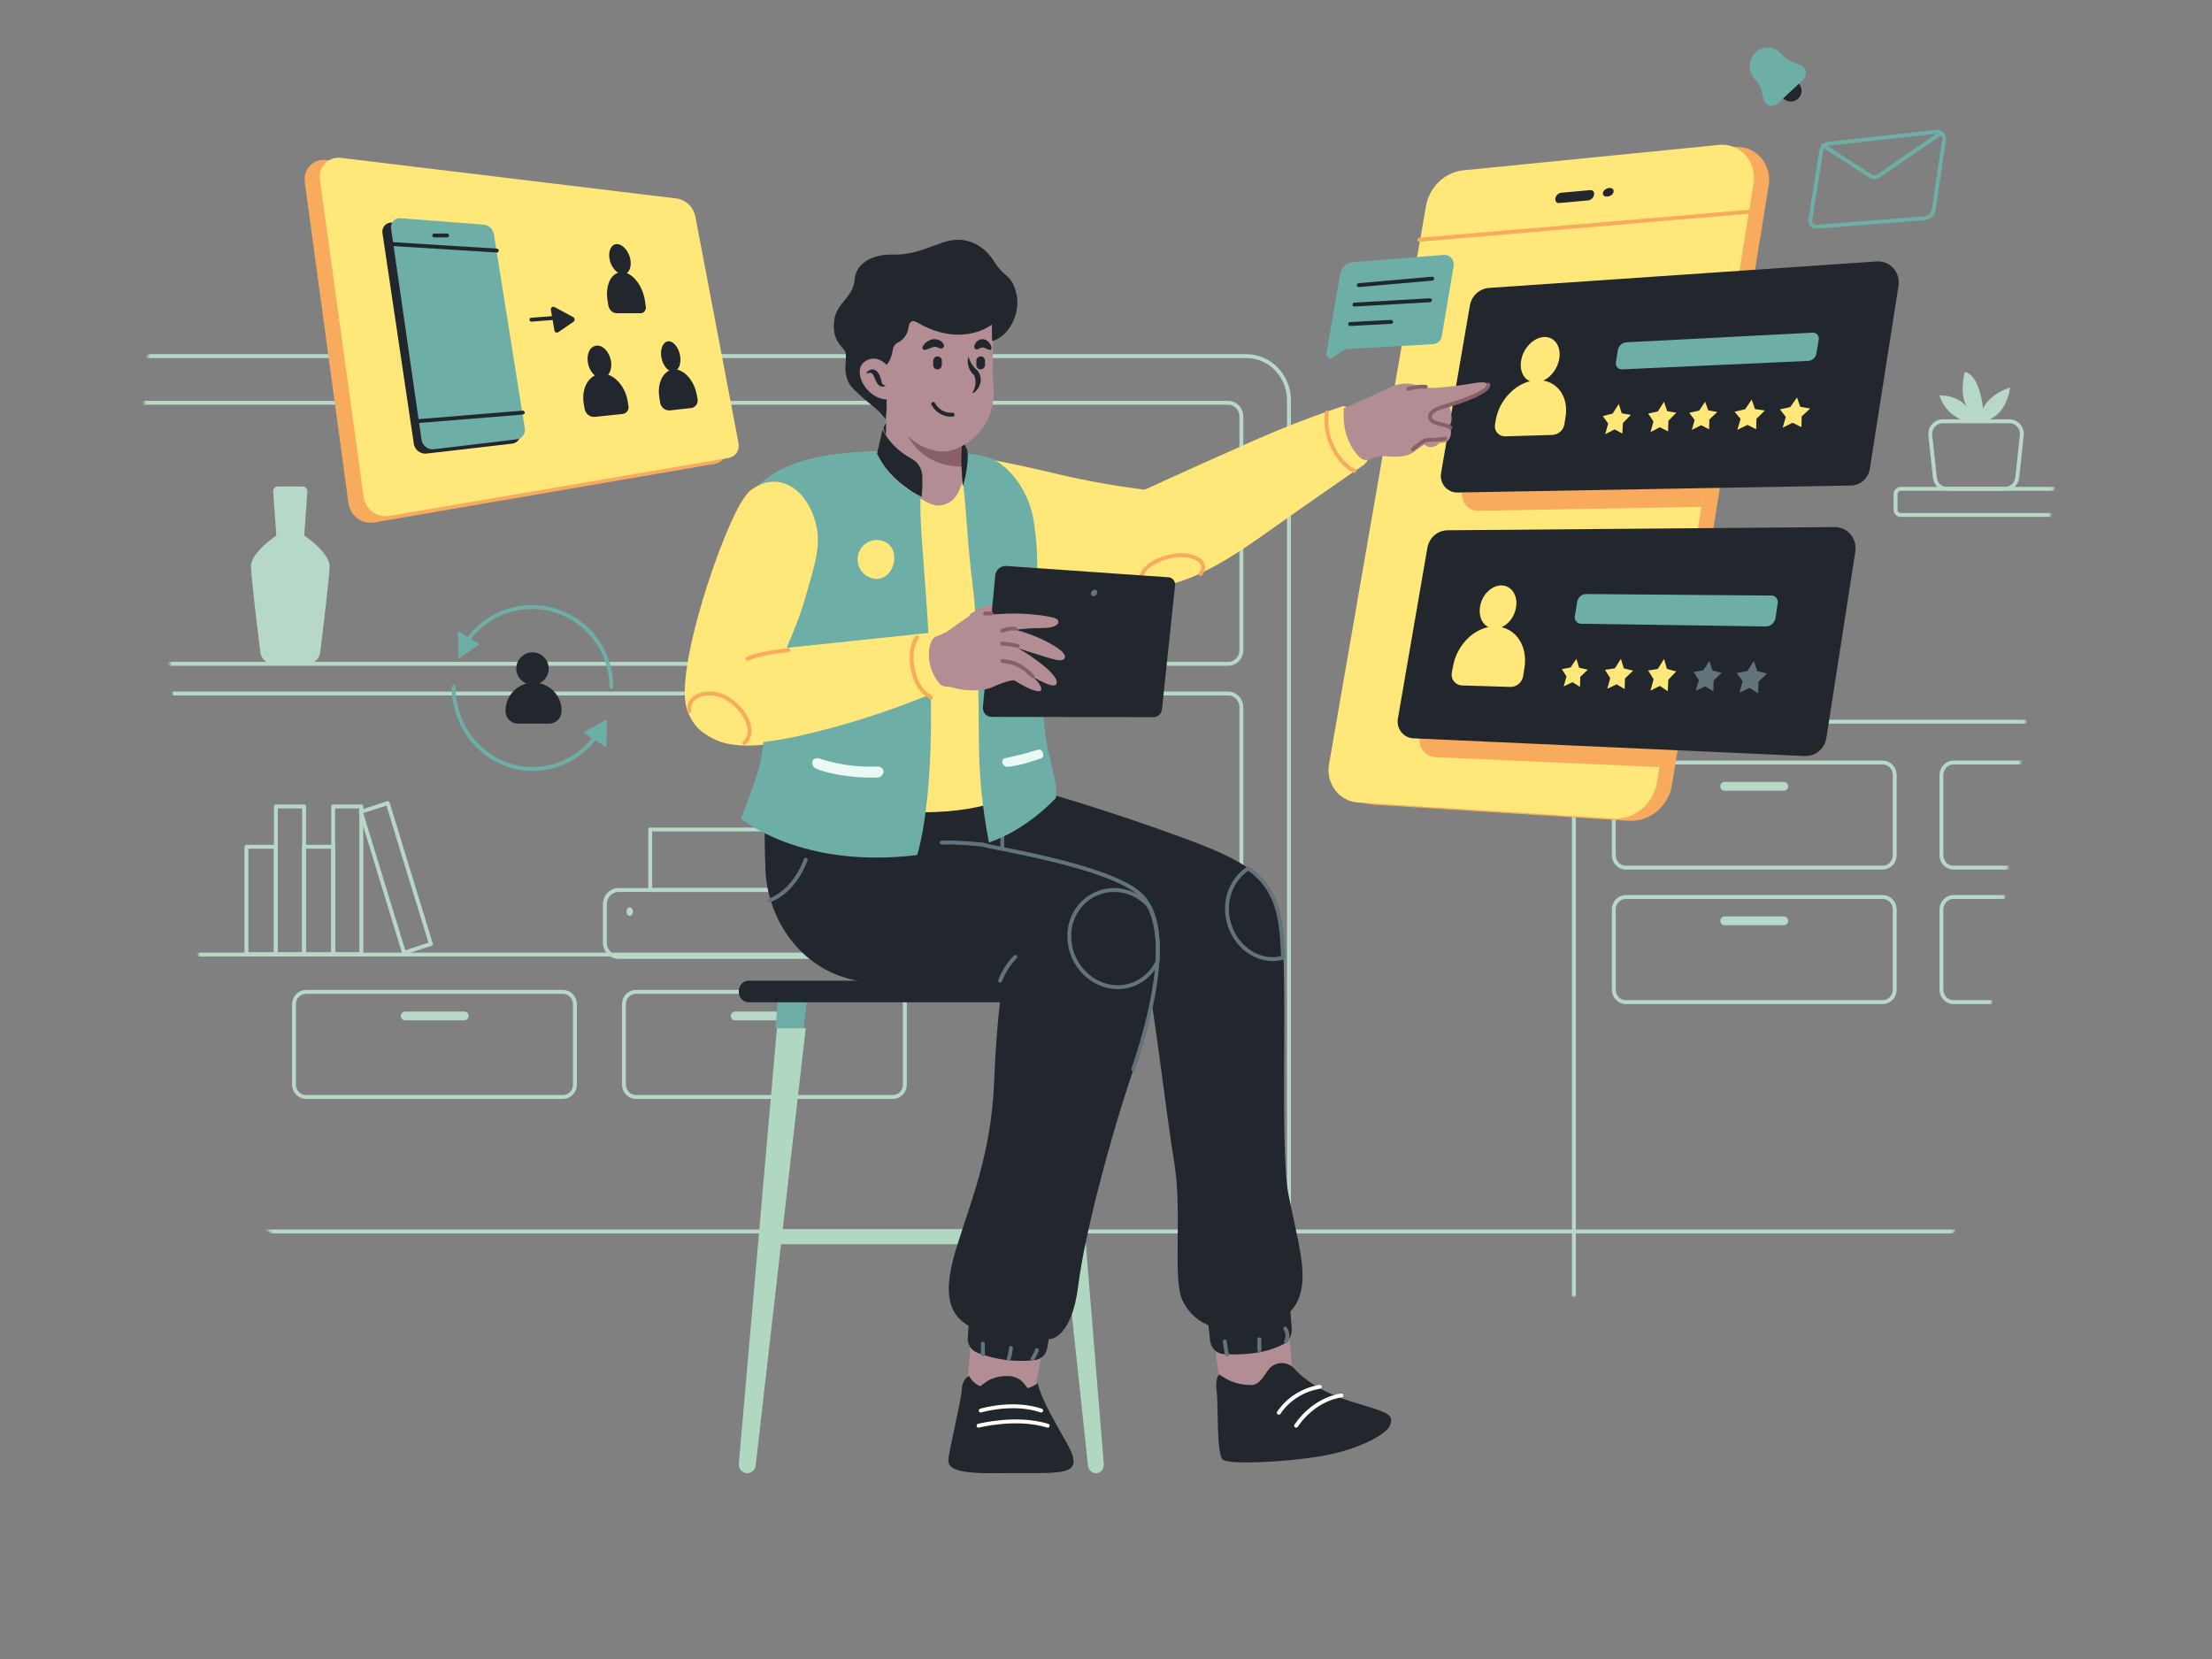 <svg width="1024" height="768" viewBox="0 0 1024 768" fill="none" xmlns="http://www.w3.org/2000/svg">
<rect x="0" y="0" width="1024" height="768" fill="#808080" stroke="none"/>
<mask id="mask0_820_1982" style="mask-type:luminance" maskUnits="userSpaceOnUse" x="66" y="104" width="891" height="500">
<path d="M847.176 603.67L161.287 583.415C145.865 582.973 131.128 576.752 119.838 565.916C108.547 555.08 101.477 540.374 99.952 524.551L66.845 187.409C65.963 178.384 66.91 169.27 69.625 160.642C72.34 152.014 76.764 144.062 82.617 137.288C88.47 130.515 95.624 125.068 103.626 121.293C111.628 117.518 120.303 115.497 129.103 115.358L892.55 104.483C901.629 104.356 910.628 106.235 918.944 109.993C927.259 113.75 934.697 119.3 940.758 126.267C946.819 133.235 951.362 141.46 954.081 150.388C956.8 159.316 957.633 168.741 956.522 178.029L912.071 546.302C910.113 562.469 902.38 577.304 890.38 587.912C878.381 598.519 862.978 604.137 847.176 603.67Z" fill="white"/>
</mask>
<g mask="url(#mask0_820_1982)">
<path d="M748.382 695.161H1296.43C1301.68 695.161 1306.71 693.012 1310.42 689.188C1314.13 685.364 1316.22 680.177 1316.22 674.769V354.484C1316.22 349.076 1314.13 343.89 1310.42 340.065C1306.71 336.241 1301.68 334.093 1296.43 334.093H748.382C743.135 334.093 738.102 336.241 734.392 340.065C730.681 343.89 728.597 349.076 728.597 354.484V674.769C728.597 680.177 730.681 685.364 734.392 689.188C738.102 693.012 743.135 695.161 748.382 695.161Z" stroke="#B8D8C7" stroke-width="1.8" stroke-linecap="round" stroke-linejoin="round"/>
<path d="M24.11 673.682H576.911C582.158 673.682 587.191 671.533 590.901 667.709C594.612 663.885 596.696 658.698 596.696 653.29V185.234C596.696 179.826 594.612 174.639 590.901 170.815C587.191 166.991 582.158 164.842 576.911 164.842H24.11C18.863 164.842 13.831 166.991 10.12 170.815C6.41 174.639 4.325 179.826 4.325 185.234V653.29C4.325 658.698 6.41 663.885 10.12 667.709C13.831 671.533 18.863 673.682 24.11 673.682Z" stroke="#B8D8C7" stroke-width="1.8" stroke-linecap="round" stroke-linejoin="round"/>
<path d="M879.888 238.388H998.468V226.289H879.888C879.576 226.287 879.267 226.349 878.978 226.472C878.689 226.594 878.427 226.774 878.206 227.002C877.985 227.229 877.81 227.5 877.691 227.798C877.573 228.095 877.513 228.414 877.514 228.736V235.805C877.488 236.14 877.531 236.476 877.639 236.792C877.747 237.109 877.919 237.398 878.143 237.642C878.367 237.885 878.638 238.078 878.939 238.206C879.239 238.335 879.563 238.397 879.888 238.388Z" stroke="#B8D8C7" stroke-width="1.8" stroke-linecap="round" stroke-linejoin="round"/>
<path d="M901.389 226.289H928.165C929.56 226.293 930.908 225.769 931.953 224.817C932.998 223.865 933.669 222.55 933.837 221.123L935.947 201.547C936.034 200.726 935.952 199.894 935.707 199.108C935.462 198.321 935.058 197.596 934.523 196.98C933.988 196.365 933.334 195.872 932.602 195.535C931.87 195.197 931.077 195.023 930.275 195.022H899.278C898.477 195.025 897.685 195.201 896.954 195.539C896.223 195.877 895.57 196.37 895.035 196.985C894.5 197.6 894.097 198.324 893.851 199.11C893.605 199.896 893.522 200.726 893.606 201.547L895.717 221.123C895.865 222.559 896.529 223.885 897.579 224.842C898.629 225.798 899.988 226.314 901.389 226.289Z" stroke="#B8D8C7" stroke-width="1.8" stroke-linecap="round" stroke-linejoin="round"/>
<path d="M917.876 195.158C917.876 195.158 928.428 194.07 930.539 179.388C930.539 179.388 921.042 182.243 918.008 189.176C918.008 189.176 916.689 173.679 909.566 172.183C909.566 172.183 906.401 183.738 911.413 189.448C911.413 189.448 907.588 182.923 897.827 183.059C898.749 185.922 900.337 188.509 902.453 190.594C904.568 192.679 907.146 194.2 909.962 195.022" fill="#B8D8C7"/>
<path d="M752.604 401.657H871.58C873.046 401.647 874.449 401.042 875.486 399.973C876.522 398.905 877.109 397.459 877.12 395.948V358.699C877.109 357.188 876.522 355.742 875.486 354.673C874.449 353.605 873.046 353 871.58 352.989H752.604C751.138 353 749.735 353.605 748.698 354.673C747.662 355.742 747.075 357.188 747.064 358.699V395.948C747.075 397.459 747.662 398.905 748.698 399.973C749.735 401.042 751.138 401.647 752.604 401.657Z" stroke="#B8D8C7" stroke-width="1.8" stroke-linecap="round" stroke-linejoin="round"/>
<path d="M798.373 366.04H825.809C826.33 366.026 826.825 365.807 827.193 365.427C827.562 365.048 827.774 364.537 827.788 364.001C827.774 363.464 827.562 362.953 827.193 362.574C826.825 362.194 826.33 361.975 825.809 361.961H798.373C797.853 361.975 797.357 362.194 796.989 362.574C796.621 362.953 796.408 363.464 796.395 364.001C796.39 364.27 796.437 364.538 796.535 364.787C796.632 365.037 796.778 365.264 796.962 365.455C797.147 365.645 797.368 365.795 797.61 365.896C797.853 365.996 798.112 366.045 798.373 366.04Z" fill="#B8D8C7"/>
<path d="M752.605 463.92H871.58C873.046 463.909 874.449 463.304 875.486 462.236C876.523 461.167 877.11 459.721 877.12 458.21V420.961C877.11 419.45 876.523 418.004 875.486 416.936C874.449 415.867 873.046 415.262 871.58 415.252H752.605C751.139 415.262 749.736 415.867 748.699 416.936C747.662 418.004 747.075 419.45 747.065 420.961V458.074C747.056 458.833 747.192 459.586 747.466 460.29C747.74 460.995 748.146 461.637 748.66 462.18C749.174 462.722 749.788 463.155 750.464 463.454C751.141 463.753 751.868 463.911 752.605 463.92Z" stroke="#B8D8C7" stroke-width="1.8" stroke-linecap="round" stroke-linejoin="round"/>
<path d="M798.373 428.302H825.809C826.33 428.289 826.825 428.069 827.193 427.69C827.562 427.31 827.774 426.8 827.788 426.263C827.774 425.727 827.562 425.216 827.193 424.836C826.825 424.457 826.33 424.238 825.809 424.224H798.373C797.853 424.238 797.357 424.457 796.989 424.836C796.621 425.216 796.408 425.727 796.395 426.263C796.39 426.532 796.437 426.8 796.535 427.05C796.632 427.3 796.778 427.527 796.962 427.717C797.147 427.908 797.368 428.058 797.61 428.158C797.853 428.259 798.112 428.308 798.373 428.302Z" fill="#B8D8C7"/>
<path d="M141.636 507.83H260.611C262.077 507.819 263.48 507.214 264.517 506.145C265.553 505.077 266.14 503.631 266.151 502.12V464.871C266.14 463.36 265.553 461.914 264.517 460.846C263.48 459.777 262.077 459.172 260.611 459.161H141.636C140.17 459.172 138.766 459.777 137.73 460.846C136.693 461.914 136.106 463.36 136.096 464.871V502.12C136.106 503.631 136.693 505.077 137.73 506.145C138.766 507.214 140.17 507.819 141.636 507.83Z" stroke="#B8D8C7" stroke-width="1.8" stroke-linecap="round" stroke-linejoin="round"/>
<path d="M187.535 472.348H214.97C215.491 472.334 215.986 472.115 216.354 471.736C216.723 471.356 216.935 470.846 216.949 470.309C216.935 469.773 216.723 469.262 216.354 468.882C215.986 468.503 215.491 468.284 214.97 468.27H187.535C187.014 468.284 186.519 468.503 186.15 468.882C185.782 469.262 185.569 469.773 185.556 470.309C185.551 470.578 185.598 470.846 185.696 471.096C185.793 471.346 185.939 471.573 186.124 471.763C186.308 471.954 186.529 472.104 186.771 472.204C187.014 472.305 187.273 472.354 187.535 472.348Z" fill="#B8D8C7"/>
<path d="M294.376 507.83H413.351C414.817 507.819 416.22 507.214 417.257 506.145C418.294 505.077 418.881 503.631 418.891 502.12V464.871C418.881 463.36 418.294 461.914 417.257 460.846C416.22 459.777 414.817 459.172 413.351 459.161H294.376C292.91 459.172 291.507 459.777 290.47 460.846C289.433 461.914 288.846 463.36 288.836 464.871V502.12C288.846 503.631 289.433 505.077 290.47 506.145C291.507 507.214 292.91 507.819 294.376 507.83Z" stroke="#B8D8C7" stroke-width="1.8" stroke-linecap="round" stroke-linejoin="round"/>
<path d="M340.278 472.348H367.713C368.234 472.334 368.729 472.115 369.098 471.736C369.466 471.356 369.678 470.846 369.692 470.309C369.678 469.773 369.466 469.262 369.098 468.882C368.729 468.503 368.234 468.284 367.713 468.27H340.278C339.757 468.284 339.262 468.503 338.894 468.882C338.525 469.262 338.313 469.773 338.299 470.309C338.294 470.578 338.341 470.846 338.439 471.096C338.536 471.346 338.682 471.573 338.867 471.763C339.052 471.954 339.272 472.104 339.514 472.204C339.757 472.305 340.016 472.354 340.278 472.348Z" fill="#B8D8C7"/>
<path d="M904.289 401.657H1023.26C1024.73 401.647 1026.13 401.042 1027.17 399.973C1028.21 398.905 1028.79 397.459 1028.8 395.948V358.699C1028.79 357.188 1028.21 355.742 1027.17 354.673C1026.13 353.605 1024.73 353 1023.26 352.989H904.289C902.823 353 901.42 353.605 900.383 354.673C899.346 355.742 898.759 357.188 898.749 358.699V395.948C898.759 397.459 899.346 398.905 900.383 399.973C901.42 401.042 902.823 401.647 904.289 401.657Z" stroke="#B8D8C7" stroke-width="1.8" stroke-linecap="round" stroke-linejoin="round"/>
<path d="M950.06 366.04H977.496C978.016 366.026 978.512 365.807 978.88 365.427C979.248 365.048 979.461 364.537 979.474 364.001C979.461 363.464 979.248 362.953 978.88 362.574C978.512 362.194 978.016 361.975 977.496 361.961H950.06C949.539 361.975 949.044 362.194 948.676 362.574C948.308 362.953 948.095 363.464 948.081 364.001C948.076 364.27 948.124 364.538 948.221 364.787C948.319 365.037 948.464 365.264 948.649 365.455C948.834 365.645 949.054 365.795 949.297 365.896C949.539 365.996 949.799 366.045 950.06 366.04Z" fill="#B8D8C7"/>
<path d="M904.289 463.92H1023.26C1024.73 463.909 1026.13 463.304 1027.17 462.236C1028.21 461.167 1028.79 459.721 1028.8 458.21V420.961C1028.79 419.45 1028.21 418.004 1027.17 416.936C1026.13 415.867 1024.73 415.262 1023.26 415.252H904.289C902.823 415.262 901.42 415.867 900.383 416.936C899.347 418.004 898.76 419.45 898.749 420.961V458.074C898.741 458.833 898.877 459.586 899.151 460.29C899.424 460.995 899.83 461.637 900.345 462.18C900.859 462.722 901.472 463.155 902.149 463.454C902.826 463.753 903.553 463.911 904.289 463.92Z" stroke="#B8D8C7" stroke-width="1.8" stroke-linecap="round" stroke-linejoin="round"/>
<path d="M950.06 428.302H977.496C978.016 428.289 978.512 428.069 978.88 427.69C979.248 427.31 979.461 426.8 979.474 426.263C979.461 425.727 979.248 425.216 978.88 424.836C978.512 424.457 978.016 424.238 977.496 424.224H950.06C949.539 424.238 949.044 424.457 948.676 424.836C948.308 425.216 948.095 425.727 948.081 426.263C948.076 426.532 948.124 426.8 948.221 427.05C948.319 427.3 948.464 427.527 948.649 427.717C948.834 427.908 949.054 428.058 949.297 428.158C949.539 428.259 949.799 428.308 950.06 428.302Z" fill="#B8D8C7"/>
<path d="M-31.553 307.312H568.6C570.204 307.294 571.738 306.63 572.872 305.461C574.006 304.292 574.651 302.711 574.668 301.058V192.711C574.651 191.058 574.006 189.477 572.872 188.309C571.738 187.14 570.204 186.475 568.6 186.457H-31.553C-33.157 186.475 -34.69 187.14 -35.824 188.309C-36.958 189.477 -37.603 191.058 -37.62 192.711V301.058C-37.622 301.88 -37.466 302.694 -37.162 303.454C-36.858 304.213 -36.411 304.903 -35.847 305.484C-35.283 306.065 -34.614 306.526 -33.877 306.84C-33.14 307.153 -32.35 307.314 -31.553 307.312Z" stroke="#B8D8C7" stroke-width="1.8" stroke-linecap="round" stroke-linejoin="round"/>
<path d="M-31.553 441.897H568.6C570.204 441.879 571.738 441.215 572.872 440.046C574.006 438.877 574.651 437.296 574.668 435.643V327.296C574.651 325.643 574.006 324.062 572.872 322.893C571.738 321.724 570.204 321.06 568.6 321.042H-31.553C-33.157 321.06 -34.69 321.724 -35.824 322.893C-36.958 324.062 -37.603 325.643 -37.62 327.296V435.643C-37.603 437.296 -36.958 438.877 -35.824 440.046C-34.69 441.215 -33.157 441.879 -31.553 441.897Z" stroke="#B8D8C7" stroke-width="1.8" stroke-linecap="round" stroke-linejoin="round"/>
<path d="M534.346 238.959H521.288V307.339H534.346V238.959Z" stroke="#B8D8C7" stroke-width="1.8" stroke-linecap="round" stroke-linejoin="round"/>
<path d="M521.234 257.611H507.648V307.366H521.234V257.611Z" stroke="#B8D8C7" stroke-width="1.8" stroke-linecap="round" stroke-linejoin="round"/>
<path d="M140.778 373.327H127.72V441.707H140.778V373.327Z" stroke="#B8D8C7" stroke-width="1.8" stroke-linecap="round" stroke-linejoin="round"/>
<path d="M127.667 391.978H114.081V441.734H127.667V391.978Z" stroke="#B8D8C7" stroke-width="1.8" stroke-linecap="round" stroke-linejoin="round"/>
<path d="M167.276 373.327H154.218V441.707H167.276V373.327Z" stroke="#B8D8C7" stroke-width="1.8" stroke-linecap="round" stroke-linejoin="round"/>
<path d="M179.498 371.784L167.046 375.836L187.019 441.044L199.471 436.992L179.498 371.784Z" stroke="#B8D8C7" stroke-width="1.8" stroke-linecap="round" stroke-linejoin="round"/>
<path d="M154.298 391.978H140.712V441.734H154.298V391.978Z" stroke="#B8D8C7" stroke-width="1.8" stroke-linecap="round" stroke-linejoin="round"/>
<path d="M127.915 247.904L126.464 227.649C126.436 227.331 126.474 227.012 126.574 226.711C126.675 226.41 126.837 226.135 127.049 225.903C127.261 225.672 127.519 225.489 127.805 225.368C128.09 225.247 128.398 225.191 128.707 225.202H140.05C140.355 225.203 140.657 225.268 140.937 225.393C141.218 225.519 141.47 225.701 141.68 225.93C141.889 226.159 142.052 226.429 142.157 226.724C142.263 227.02 142.309 227.334 142.292 227.649L140.842 247.904C140.842 247.904 152.713 255.789 152.581 262.314C152.449 267.344 149.547 291.406 148.228 302.01C148.06 303.437 147.39 304.752 146.345 305.704C145.299 306.656 143.951 307.18 142.556 307.176H126.2C124.805 307.18 123.457 306.656 122.412 305.704C121.367 304.752 120.697 303.437 120.529 302.01C119.21 291.406 116.308 267.344 116.176 262.314C116.044 255.789 127.915 247.904 127.915 247.904Z" fill="#B8D8C7"/>
<path d="M970.901 570.093H-289.816" stroke="#B8D8C7" stroke-width="1.8" stroke-linecap="round" stroke-linejoin="round"/>
</g>
<path d="M394.624 443H286.375C284.686 442.996 283.066 442.299 281.871 441.062C280.676 439.824 280.003 438.146 280 436.396V418.604C280.003 416.854 280.676 415.176 281.871 413.938C283.066 412.7 284.686 412.004 286.375 412H394.624C396.314 412.004 397.933 412.7 399.128 413.938C400.323 415.176 400.996 416.854 400.999 418.604V436.261C401.011 437.138 400.856 438.009 400.541 438.823C400.227 439.638 399.76 440.38 399.167 441.006C398.574 441.633 397.868 442.131 397.088 442.474C396.308 442.816 395.471 442.995 394.624 443Z" stroke="#B8D8C7" stroke-width="1.8" stroke-linecap="round" stroke-linejoin="round"/>
<path d="M379 384H301V412H379V384Z" stroke="#B8D8C7" stroke-width="1.8" stroke-linecap="round" stroke-linejoin="round"/>
<path d="M291.5 424C292.328 424 293 423.105 293 422C293 420.895 292.328 420 291.5 420C290.672 420 290 420.895 290 422C290 423.105 290.672 424 291.5 424Z" fill="#B8D8C7"/>
<path d="M374 459H360.447L359 476H372.026L374 459Z" fill="#6DAFA7"/>
<path d="M359.66 476L342.009 677.669C341.973 678.213 342.046 678.759 342.224 679.275C342.402 679.79 342.682 680.264 343.047 680.668C343.412 681.072 343.854 681.399 344.347 681.628C344.84 681.856 345.374 681.983 345.917 682C346.885 681.999 347.819 681.64 348.54 680.991C349.261 680.341 349.718 679.448 349.824 678.481L373 476H359.66Z" fill="#B0D7C0"/>
<path d="M492.553 459H479L480.974 476H494L492.553 459Z" fill="#B0D7C0"/>
<path d="M482 476L503.684 678.67C503.833 679.668 504.331 680.567 505.078 681.183C505.824 681.798 506.762 682.083 507.698 681.979C508.633 681.875 509.497 681.39 510.11 680.623C510.723 679.857 511.04 678.867 510.996 677.857L494.481 476H482Z" fill="#B0D7C0"/>
<path d="M498 569H358V576H498V569Z" fill="#B0D7C0"/>
<path d="M506.269 464H346.6C345.995 464.003 345.395 463.882 344.835 463.642C344.276 463.402 343.767 463.049 343.339 462.604C342.912 462.158 342.573 461.628 342.343 461.044C342.113 460.461 341.997 459.836 342 459.205V458.794C341.997 458.164 342.113 457.539 342.343 456.955C342.573 456.372 342.912 455.842 343.339 455.396C343.767 454.95 344.276 454.597 344.835 454.358C345.395 454.118 345.995 453.996 346.6 454H506.4C507.005 453.996 507.605 454.118 508.165 454.358C508.724 454.597 509.233 454.95 509.661 455.396C510.088 455.842 510.427 456.372 510.657 456.955C510.887 457.539 511.003 458.164 511 458.794V459.205C510.979 460.494 510.47 461.722 509.583 462.62C508.697 463.518 507.505 464.014 506.269 464Z" fill="#22272E"/>
<path d="M753.631 379.959L635.803 372.52C633.731 372.402 631.707 371.832 629.866 370.847C628.024 369.862 626.409 368.486 625.126 366.81C623.843 365.133 622.922 363.195 622.425 361.125C621.928 359.055 621.866 356.899 622.243 354.802L667.136 96.335C667.909 92.025 670.02 88.089 673.153 85.114C676.285 82.14 680.271 80.287 684.514 79.834L802.868 68.067C805.117 67.849 807.386 68.165 809.498 68.99C811.61 69.815 813.509 71.128 815.048 72.828C816.588 74.527 817.726 76.567 818.377 78.79C819.027 81.013 819.171 83.361 818.798 85.65L774.036 363.188C773.279 368.092 770.767 372.529 766.993 375.631C763.219 378.733 758.454 380.277 753.631 379.959Z" fill="#F8AB5D"/>
<path d="M746.631 378.965L628.803 371.526C626.731 371.408 624.707 370.837 622.866 369.853C621.024 368.868 619.409 367.492 618.126 365.815C616.843 364.139 615.922 362.201 615.425 360.131C614.928 358.06 614.866 355.905 615.243 353.808L660.136 95.335C660.909 91.026 663.02 87.089 666.153 84.115C669.285 81.14 673.271 79.288 677.514 78.834L795.868 67.067C798.117 66.849 800.386 67.165 802.498 67.99C804.61 68.815 806.509 70.128 808.048 71.828C809.588 73.527 810.727 75.567 811.377 77.79C812.027 80.014 812.171 82.361 811.798 84.65L767.036 362.193C766.257 367.087 763.739 371.51 759.97 374.608C756.201 377.705 751.449 379.258 746.631 378.965Z" fill="#FFE779"/>
<mask id="mask1_820_1982" style="mask-type:luminance" maskUnits="userSpaceOnUse" x="615" y="67" width="198" height="313">
<path d="M747.15 379.297L629.174 371.859C627.099 371.74 625.072 371.17 623.229 370.185C621.385 369.201 619.768 367.824 618.483 366.148C617.199 364.472 616.277 362.534 615.779 360.464C615.281 358.393 615.219 356.238 615.597 354.141L660.546 95.686C661.321 91.376 663.434 87.44 666.571 84.466C669.707 81.491 673.698 79.639 677.946 79.186L796.449 67.419C798.701 67.201 800.973 67.517 803.087 68.342C805.202 69.167 807.103 70.48 808.645 72.18C810.186 73.879 811.326 75.919 811.977 78.142C812.628 80.365 812.772 82.712 812.399 85.001L767.581 362.527C766.801 367.42 764.28 371.842 760.506 374.94C756.733 378.037 751.974 379.59 747.15 379.297Z" fill="white"/>
</mask>
<g mask="url(#mask1_820_1982)">
<path d="M866.046 233.231L684.404 236.477C683.296 236.495 682.197 236.261 681.188 235.792C680.178 235.323 679.282 234.63 678.564 233.764C677.846 232.898 677.324 231.88 677.034 230.782C676.745 229.685 676.696 228.535 676.89 227.416L690.204 149.649C690.582 147.503 691.639 145.545 693.212 144.078C694.785 142.611 696.785 141.717 698.903 141.534L878.174 129.227C879.606 129.132 881.042 129.37 882.372 129.923C883.703 130.477 884.894 131.332 885.857 132.424C886.821 133.517 887.531 134.818 887.935 136.232C888.339 137.645 888.427 139.134 888.192 140.588L875.01 225.116C874.765 227.37 873.711 229.448 872.054 230.948C870.397 232.448 868.256 233.262 866.046 233.231Z" fill="#F8AB5D"/>
</g>
<mask id="mask2_820_1982" style="mask-type:luminance" maskUnits="userSpaceOnUse" x="615" y="67" width="198" height="313">
<path d="M747.15 379.297L629.174 371.859C627.099 371.74 625.072 371.17 623.229 370.185C621.385 369.201 619.768 367.824 618.483 366.148C617.199 364.472 616.277 362.534 615.779 360.464C615.281 358.393 615.219 356.238 615.597 354.141L660.546 95.686C661.321 91.376 663.434 87.44 666.571 84.466C669.707 81.491 673.698 79.639 677.946 79.186L796.449 67.419C798.701 67.201 800.973 67.517 803.087 68.342C805.202 69.167 807.103 70.48 808.645 72.18C810.186 73.879 811.326 75.919 811.977 78.142C812.628 80.365 812.772 82.712 812.399 85.001L767.581 362.527C766.801 367.42 764.28 371.842 760.506 374.94C756.733 378.037 751.974 379.59 747.15 379.297Z" fill="white"/>
</mask>
<g mask="url(#mask2_820_1982)">
<path d="M846.011 358.605L664.368 350.49C663.3 350.432 662.255 350.144 661.302 349.644C660.349 349.144 659.51 348.444 658.838 347.589C658.167 346.734 657.678 345.744 657.405 344.682C657.131 343.621 657.078 342.512 657.25 341.428L670.959 261.768C671.352 259.508 672.503 257.461 674.212 255.979C675.921 254.497 678.081 253.674 680.318 253.653L859.852 252.166C861.238 252.162 862.609 252.467 863.869 253.06C865.13 253.653 866.25 254.519 867.152 255.599C868.054 256.679 868.718 257.947 869.096 259.316C869.474 260.685 869.558 262.121 869.343 263.526L855.897 350.49C855.495 352.846 854.269 354.97 852.449 356.464C850.629 357.958 848.34 358.719 846.011 358.605Z" fill="#F8AB5D"/>
</g>
<path d="M657 111L810 98" stroke="#F8AB5D" stroke-width="1.8" stroke-linecap="round" stroke-linejoin="round"/>
<path d="M735.347 92.765L721.797 93.987C720.565 94.123 719.88 93.172 720.017 91.815C720.131 91.172 720.442 90.579 720.907 90.118C721.372 89.656 721.97 89.348 722.618 89.235L736.168 88.013C737.4 87.877 738.221 88.828 737.947 90.185C737.813 90.819 737.495 91.4 737.033 91.859C736.572 92.317 735.986 92.632 735.347 92.765Z" fill="#22272E"/>
<path d="M744.042 90.989C742.669 91.103 741.754 90.307 742.059 89.171C742.186 88.632 742.532 88.136 743.051 87.75C743.569 87.363 744.235 87.105 744.958 87.011C746.331 86.897 747.246 87.693 746.941 88.829C746.865 89.383 746.534 89.9 746.007 90.293C745.479 90.686 744.785 90.932 744.042 90.989Z" fill="#22272E"/>
<path d="M891.141 101.008L840.955 104.98C840.539 105.033 840.116 104.982 839.723 104.831C839.329 104.68 838.976 104.433 838.692 104.112C838.409 103.79 838.203 103.403 838.093 102.982C837.983 102.562 837.97 102.12 838.057 101.693L843.063 70.058C843.202 69.12 843.642 68.258 844.312 67.611C844.981 66.965 845.84 66.573 846.751 66.498L896.41 61.02C896.901 60.964 897.399 61.026 897.864 61.202C898.329 61.377 898.749 61.66 899.092 62.03C899.436 62.401 899.693 62.847 899.844 63.337C899.996 63.826 900.037 64.345 899.966 64.854L895.093 97.448C894.856 98.386 894.353 99.229 893.647 99.865C892.942 100.5 892.068 100.899 891.141 101.008Z" stroke="#6DAFA7" stroke-width="1.8" stroke-linecap="round" stroke-linejoin="round"/>
<path d="M844 67.377L865.757 81.411C866.341 81.795 867.025 82 867.723 82C868.422 82 869.106 81.795 869.689 81.411L898 62" stroke="#6DAFA7" stroke-width="1.8" stroke-linecap="round" stroke-linejoin="round"/>
<path d="M663.468 159.316L622.862 161.617L616.894 165.68C616.585 165.892 616.222 166.003 615.852 166C615.482 165.997 615.121 165.879 614.816 165.661C614.51 165.444 614.273 165.136 614.135 164.778C613.997 164.42 613.964 164.026 614.04 163.649L620.397 126.818C620.646 125.386 621.34 124.08 622.372 123.101C623.403 122.122 624.716 121.525 626.105 121.402L668.398 118.017C669.043 117.958 669.693 118.053 670.297 118.297C670.901 118.541 671.443 118.927 671.882 119.424C672.32 119.921 672.644 120.516 672.827 121.165C673.01 121.813 673.049 122.496 672.939 123.163L667.49 155.389C667.348 156.423 666.872 157.377 666.141 158.091C665.41 158.805 664.467 159.237 663.468 159.316Z" fill="#6DAFA7"/>
<path d="M629 132L663 129" stroke="#22272E" stroke-width="1.8" stroke-linecap="round" stroke-linejoin="round"/>
<path d="M627 141L662 139" stroke="#22272E" stroke-width="1.8" stroke-linecap="round" stroke-linejoin="round"/>
<path d="M625 150L644 149" stroke="#22272E" stroke-width="1.8" stroke-linecap="round" stroke-linejoin="round"/>
<path d="M856.678 224.761L674.647 227.999C673.536 228.017 672.436 227.783 671.424 227.315C670.412 226.848 669.514 226.157 668.795 225.293C668.075 224.429 667.551 223.414 667.261 222.319C666.971 221.224 666.922 220.077 667.117 218.961L680.459 141.391C680.838 139.25 681.898 137.297 683.474 135.834C685.05 134.37 687.055 133.479 689.177 133.297L868.831 121.02C870.267 120.925 871.705 121.163 873.039 121.715C874.372 122.267 875.566 123.12 876.531 124.21C877.497 125.299 878.209 126.598 878.614 128.008C879.019 129.418 879.107 130.903 878.871 132.352L865.661 216.667C865.395 218.906 864.334 220.968 862.678 222.46C861.022 223.952 858.887 224.771 856.678 224.761Z" fill="#22272E"/>
<path d="M721.84 166.007C720.916 171.779 716.167 176.706 711.285 176.987C706.403 177.269 703.236 172.764 704.16 166.993C705.084 161.221 709.833 156.294 714.715 156.013C719.597 155.731 722.764 160.236 721.84 166.007Z" fill="#FFE779"/>
<path d="M718.6 201.34L696.843 201.996C696.15 202.024 695.459 201.898 694.821 201.627C694.184 201.357 693.615 200.949 693.157 200.433C692.7 199.917 692.364 199.307 692.175 198.647C691.987 197.986 691.95 197.293 692.067 196.616L692.465 194.254C694.19 184.544 702.68 176.277 711.569 176.014C720.458 175.621 726.428 183.363 724.703 193.204L724.172 196.616C723.912 197.907 723.222 199.074 722.212 199.93C721.201 200.787 719.93 201.283 718.6 201.34Z" fill="#FFE779"/>
<path d="M836.931 167.074L750.952 170.993C750.528 171.023 750.103 170.956 749.71 170.797C749.317 170.637 748.967 170.39 748.686 170.073C748.405 169.757 748.203 169.381 748.093 168.974C747.984 168.567 747.971 168.14 748.055 167.727L748.977 161.98C749.147 161.04 749.627 160.183 750.343 159.545C751.058 158.906 751.967 158.522 752.927 158.453L839.038 154.011C839.464 153.972 839.893 154.034 840.29 154.19C840.687 154.347 841.041 154.595 841.324 154.913C841.606 155.232 841.809 155.612 841.915 156.022C842.021 156.433 842.028 156.863 841.935 157.277L840.882 163.547C840.753 164.505 840.285 165.386 839.562 166.033C838.838 166.679 837.905 167.048 836.931 167.074Z" fill="#6DAFA7"/>
<path d="M749.389 187L750.758 191.34L755 192.04L751.305 195.82L751.032 200.72L747.474 198.76L743.095 201L744.463 196.1L742 192.6L746.516 191.48L749.389 187Z" fill="#FFE779"/>
<path d="M770.312 186L771.802 190.34L776 191.04L772.344 194.82L772.208 199.72L768.417 197.76L764.083 200L765.437 195.1L763 191.46L767.469 190.48L770.312 186Z" fill="#FFE779"/>
<path d="M789.354 186L790.798 189.951L795 190.716L791.323 194.157L791.192 198.745L787.515 196.833L783.182 199L784.495 194.412L782 191.098L786.596 190.078L789.354 186Z" fill="#FFE779"/>
<path d="M810.901 185L812.426 189.35L817 190.029L813.119 193.835L812.98 198.728L808.96 196.689L804.247 199L805.772 193.971L803 190.573L807.851 189.485L810.901 185Z" fill="#FFE779"/>
<path d="M831.883 184L833.379 188.308L838 189.115L834.058 192.75L833.922 197.731L829.845 195.712L825.223 198L826.718 193.019L824 189.519L828.757 188.442L831.883 184Z" fill="#FFE779"/>
<path d="M835.454 349.989L654.206 341.784C653.139 341.727 652.096 341.44 651.145 340.943C650.193 340.446 649.355 339.75 648.684 338.899C648.014 338.049 647.526 337.064 647.253 336.009C646.98 334.953 646.927 333.85 647.099 332.773L660.788 253.55C661.18 251.302 662.329 249.266 664.036 247.792C665.742 246.318 667.899 245.5 670.133 245.48L849.407 244C850.791 243.996 852.16 244.3 853.418 244.889C854.677 245.479 855.795 246.341 856.696 247.415C857.597 248.489 858.259 249.75 858.637 251.111C859.015 252.472 859.099 253.901 858.884 255.298L845.458 341.784C845.056 344.163 843.818 346.31 841.975 347.821C840.133 349.332 837.814 350.103 835.454 349.989Z" fill="#22272E"/>
<path d="M701.821 281.13C700.957 286.656 696.512 291.129 691.821 290.997C687.13 290.866 684.29 286.393 685.154 280.867C686.018 275.341 690.463 271 695.031 271C699.599 271 702.808 275.605 701.821 281.13Z" fill="#FFE779"/>
<path d="M699.094 317.998L676.691 317.305C676.007 317.271 675.338 317.093 674.726 316.782C674.114 316.472 673.572 316.036 673.135 315.501C672.699 314.967 672.376 314.346 672.189 313.678C672.001 313.01 671.953 312.31 672.046 311.622L672.593 308.712C674.369 298.179 683.111 289.863 692.264 290.002C701.416 290.14 707.563 298.872 705.651 309.543L705.104 313.008C704.862 314.434 704.12 315.724 703.016 316.64C701.912 317.557 700.52 318.039 699.094 317.998Z" fill="#FFE779"/>
<path d="M817.578 290L731.794 288.738C731.387 288.732 730.987 288.632 730.619 288.445C730.252 288.259 729.926 287.991 729.665 287.658C729.403 287.326 729.212 286.937 729.103 286.519C728.994 286.101 728.971 285.662 729.035 285.234L730.086 278.785C730.249 277.723 730.762 276.758 731.533 276.064C732.304 275.37 733.282 274.993 734.29 275L820.206 275.701C820.613 275.708 821.013 275.808 821.381 275.994C821.748 276.18 822.074 276.449 822.335 276.781C822.597 277.113 822.788 277.502 822.897 277.92C823.006 278.339 823.029 278.777 822.965 279.206L821.914 286.215C821.697 287.275 821.151 288.226 820.364 288.914C819.577 289.601 818.595 289.984 817.578 290Z" fill="#6DAFA7"/>
<path d="M729.766 305L731.043 309.119L735 310.02L731.553 313.366L731.426 318L727.979 315.812L723.894 317.743L725.17 313.109L723 309.762L727.085 308.99L729.766 305Z" fill="#FFE779"/>
<path d="M750.371 305L751.711 309.392L756 310.49L752.247 314.059L752.113 319L748.361 316.804L744.072 318.863L745.412 313.922L743 310.078L747.557 309.392L750.371 305Z" fill="#FFE779"/>
<path d="M770.354 305L771.667 309.66L776 310.825L772.323 314.612L772.061 320L768.384 317.524L764.05 319.709L765.495 314.466L763 310.388L767.465 309.66L770.354 305Z" fill="#FFE779"/>
<path d="M791.337 306L792.752 310.4L797 311.467L793.267 315.067L793.139 320L789.406 317.733L785.03 319.733L786.446 314.8L784 311.067L788.505 310.267L791.337 306Z" fill="#63737A"/>
<path d="M811.883 306L813.515 310.67L818 311.802L814.058 315.623L813.922 321L809.981 318.453L805.223 320.717L806.718 315.34L804 311.519L808.893 310.67L811.883 306Z" fill="#63737A"/>
<path d="M832.686 38.622C832.02 37.895 831.155 37.382 830.199 37.146C829.243 36.91 828.238 36.961 827.311 37.294C826.384 37.627 825.575 38.226 824.988 39.017C824.4 39.807 824.059 40.754 824.007 41.737C823.955 42.721 824.195 43.698 824.697 44.546C825.198 45.394 825.939 46.074 826.826 46.503C827.713 46.931 828.707 47.088 829.683 46.953C830.659 46.819 831.573 46.399 832.311 45.747C832.809 45.307 833.214 44.772 833.503 44.174C833.791 43.576 833.958 42.926 833.993 42.263C834.028 41.599 833.93 40.936 833.706 40.311C833.482 39.685 833.135 39.111 832.686 38.622Z" fill="#22272E"/>
<path d="M825.525 25.903L824.603 24.82C823.862 23.98 822.966 23.298 821.967 22.816C820.968 22.333 819.886 22.059 818.784 22.009C817.681 21.958 816.579 22.133 815.543 22.522C814.506 22.912 813.555 23.509 812.744 24.279C811.926 25.04 811.264 25.961 810.794 26.987C810.324 28.014 810.057 29.126 810.008 30.259C809.959 31.392 810.129 32.524 810.508 33.589C810.888 34.654 811.468 35.632 812.217 36.465L813.14 37.548C814.214 38.786 814.982 40.273 815.38 41.881C815.643 43.099 816.038 44.589 816.434 45.943C816.601 46.618 816.935 47.238 817.404 47.742C817.872 48.246 818.458 48.618 819.107 48.822C819.755 49.026 820.444 49.055 821.106 48.907C821.769 48.758 822.383 48.437 822.89 47.974L828.819 42.422L834.749 36.871C835.24 36.398 835.606 35.805 835.811 35.147C836.017 34.488 836.055 33.787 835.923 33.109C835.791 32.431 835.493 31.799 835.057 31.273C834.621 30.746 834.061 30.343 833.431 30.101C832.114 29.559 830.796 29.153 829.61 28.747C828.104 28.039 826.723 27.078 825.525 25.903Z" fill="#6DAFA7"/>
<path d="M331.161 214.69L173.185 241.865C171.831 242.089 170.447 242.034 169.114 241.703C167.78 241.372 166.524 240.772 165.418 239.938C164.312 239.103 163.379 238.051 162.671 236.843C161.964 235.634 161.496 234.293 161.297 232.897L141.087 84.25C140.899 82.89 141.016 81.504 141.43 80.198C141.844 78.892 142.543 77.701 143.474 76.717C144.406 75.733 145.544 74.981 146.802 74.52C148.06 74.06 149.403 73.902 150.73 74.059L306.857 93.082C309.044 93.343 311.093 94.313 312.708 95.852C314.322 97.391 315.419 99.419 315.839 101.642L335.916 207.76C336.177 209.328 335.823 210.937 334.931 212.236C334.04 213.535 332.684 214.418 331.161 214.69Z" fill="#F8AB5D"/>
<path d="M337.283 212.015L180.145 238.867C178.798 239.088 177.422 239.033 176.096 238.706C174.769 238.379 173.52 237.787 172.42 236.962C171.32 236.138 170.391 235.098 169.687 233.904C168.984 232.71 168.519 231.385 168.32 230.006L148.087 83.128C147.899 81.784 148.016 80.415 148.428 79.124C148.839 77.834 149.535 76.657 150.461 75.685C151.388 74.712 152.52 73.97 153.771 73.514C155.022 73.059 156.359 72.903 157.678 73.058L312.976 91.854C315.151 92.113 317.189 93.071 318.795 94.592C320.402 96.113 321.493 98.116 321.91 100.313L341.881 205.168C342.036 205.928 342.04 206.712 341.891 207.473C341.741 208.233 341.443 208.956 341.013 209.595C340.583 210.235 340.031 210.78 339.39 211.195C338.749 211.611 338.032 211.89 337.283 212.015Z" fill="#FFE779"/>
<path d="M237.219 205.36L197.601 209.951C196.195 210.143 194.77 209.768 193.638 208.908C192.505 208.048 191.757 206.773 191.558 205.36L177.053 107.883C176.951 107.244 176.996 106.591 177.185 105.973C177.374 105.356 177.702 104.79 178.144 104.32C178.585 103.85 179.128 103.489 179.731 103.264C180.334 103.039 180.98 102.956 181.62 103.022L221.238 105.992C222.463 106.071 223.624 106.57 224.529 107.405C225.433 108.241 226.025 109.362 226.207 110.583L240.979 200.5C241.089 201.64 240.76 202.778 240.061 203.682C239.362 204.586 238.345 205.186 237.219 205.36Z" fill="#22272E"/>
<path d="M239.328 203.36L200.954 207.951C199.592 208.143 198.212 207.768 197.115 206.908C196.018 206.048 195.294 204.773 195.1 203.36L181.052 105.883C180.953 105.244 180.996 104.591 181.179 103.973C181.363 103.356 181.68 102.79 182.108 102.32C182.536 101.85 183.062 101.489 183.645 101.264C184.229 101.039 184.855 100.956 185.474 101.022L223.848 103.992C225.035 104.071 226.16 104.57 227.036 105.405C227.911 106.241 228.485 107.362 228.661 108.583L242.97 198.5C243.103 199.645 242.794 200.798 242.112 201.708C241.43 202.618 240.429 203.212 239.328 203.36Z" fill="#6DAFA7"/>
<path d="M201 109H207" stroke="#22272E" stroke-width="1.8" stroke-linecap="round" stroke-linejoin="round"/>
<path d="M182 113L230 116" stroke="#22272E" stroke-width="1.8" stroke-linecap="round" stroke-linejoin="round"/>
<path d="M193 195L242 191" stroke="#22272E" stroke-width="1.8" stroke-linecap="round" stroke-linejoin="round"/>
<path d="M291.866 120.28C292.49 124.118 290.868 127.133 288.248 126.996C285.627 126.858 282.757 123.569 282.133 119.732C281.509 115.895 283.131 112.743 285.877 113.017C288.622 113.291 291.118 116.443 291.866 120.28Z" fill="#22272E"/>
<path d="M296.583 144.998H285.526C284.582 145.006 283.668 144.63 282.947 143.938C282.226 143.247 281.746 142.285 281.594 141.227L281.226 138.992C280.12 131.59 283.191 125.863 287.983 126.003C292.774 126.142 297.443 132.009 298.549 139.132L298.917 141.646C299.014 142.048 299.026 142.469 298.953 142.877C298.88 143.285 298.723 143.667 298.496 143.993C298.269 144.32 297.977 144.581 297.645 144.755C297.313 144.93 296.949 145.013 296.583 144.998Z" fill="#22272E"/>
<path d="M282.871 167.222C283.51 171.307 281.72 174.712 278.779 174.984C275.837 175.256 272.768 171.988 272.129 167.767C271.49 163.545 273.28 160.14 276.349 160.004C279.418 159.868 282.103 163.136 282.871 167.222Z" fill="#22272E"/>
<path d="M288.124 191.645L275.471 192.975C274.365 193.093 273.256 192.789 272.366 192.122C271.476 191.455 270.873 190.477 270.677 189.383L270.277 187.255C268.945 179.805 272.541 173.419 278.268 173.02C283.729 172.621 289.189 178.208 290.521 185.392L290.92 187.787C291.021 188.226 291.026 188.682 290.936 189.124C290.846 189.566 290.662 189.984 290.398 190.349C290.133 190.714 289.793 191.019 289.401 191.242C289.009 191.466 288.573 191.603 288.124 191.645Z" fill="#22272E"/>
<path d="M314.855 164.72C315.46 168.557 314.128 171.709 311.707 171.983C309.285 172.257 306.743 169.105 306.137 165.268C305.532 161.431 306.985 158.141 309.406 158.004C311.828 157.867 314.249 161.019 314.855 164.72Z" fill="#22272E"/>
<path d="M320.048 188.884L310.224 189.976C309.137 190.094 308.048 189.777 307.182 189.091C306.317 188.405 305.742 187.402 305.577 186.292L305.312 184.518C303.984 177.423 307.038 171.419 311.817 171.01C316.597 170.737 321.376 176.058 322.571 182.881L322.969 184.927C323.09 185.85 322.851 186.784 322.304 187.525C321.756 188.267 320.945 188.755 320.048 188.884Z" fill="#22272E"/>
<path d="M246 148L259 147" stroke="#22272E" stroke-width="1.8" stroke-linecap="round" stroke-linejoin="round"/>
<path d="M258.502 153.744L265.413 149.006C265.603 148.888 265.758 148.718 265.861 148.513C265.964 148.309 266.011 148.079 265.998 147.848C265.984 147.618 265.91 147.395 265.783 147.206C265.656 147.017 265.483 146.868 265.28 146.776L256.775 142.177C256.573 142.049 256.339 141.988 256.104 142.002C255.869 142.016 255.643 142.104 255.456 142.254C255.27 142.405 255.131 142.611 255.058 142.846C254.985 143.081 254.981 143.334 255.047 143.571L256.642 152.908C256.662 153.124 256.738 153.33 256.86 153.505C256.982 153.679 257.147 153.817 257.337 153.902C257.527 153.987 257.735 154.018 257.94 153.99C258.145 153.962 258.339 153.877 258.502 153.744Z" fill="#22272E"/>
<path d="M561 610.333C561 610.333 562.891 628.774 564.511 638.331C564.916 641.158 575.584 644.388 585.307 642.369C597.325 639.947 598 633.082 598 633.082C598 633.082 595.704 600.777 595.434 598.488C595.164 596.2 562.755 602.257 561 610.333Z" fill="#B28D93"/>
<path d="M594.304 622.156C585.215 627.13 573.359 627.272 566.377 626.846C564.828 626.757 563.357 626.082 562.224 624.937C561.092 623.793 560.37 622.255 560.186 620.593C559.527 614.339 559 609.507 559 609.507C560.844 599.985 596.281 592.878 596.544 595.579C596.676 596.858 597.334 606.096 597.993 615.334C598.052 616.733 597.736 618.122 597.081 619.332C596.427 620.542 595.463 621.523 594.304 622.156Z" fill="#22272E"/>
<path d="M564.141 636.477C564.141 636.477 562.413 638.766 563.21 644.017C564.008 649.268 563.077 672.831 566.002 675.658C568.926 678.486 601.888 676.466 616.642 673.1C632.458 669.465 642.427 663.137 643.49 659.771C645.085 654.923 643.756 654.25 627.408 649.403C611.059 644.556 602.819 637.689 599.363 633.784C598.676 632.971 597.834 632.306 596.888 631.83C595.941 631.354 594.91 631.077 593.855 631.014C592.801 630.951 591.744 631.104 590.749 631.465C589.754 631.825 588.841 632.385 588.065 633.111C586.071 634.861 583.679 641.19 579.293 641.19C568.793 641.055 565.204 635.939 564.141 636.477Z" fill="#22272E"/>
<path d="M621 646C621 646 608.849 647.077 600 660" stroke="white" stroke-width="1.8" stroke-linecap="round" stroke-linejoin="round"/>
<path d="M611 642C607.132 642.629 603.444 644.021 600.173 646.087C596.901 648.153 594.117 650.848 592 654" stroke="white" stroke-width="1.8" stroke-linecap="round" stroke-linejoin="round"/>
<path d="M450.164 610.358C450.164 610.358 448.289 636.272 448.021 637.48C447.753 638.689 449.896 645 462.619 646.745C475.342 648.491 479.628 640.703 479.628 640.703C479.628 640.703 484.181 616.937 484.985 612.64C485.788 608.344 454.316 605.927 450.164 610.358Z" fill="#B28D93"/>
<path d="M486.982 612.339C486.59 614.069 485.675 618.86 484.76 624.182C484.512 625.604 483.817 626.905 482.779 627.889C481.742 628.873 480.418 629.487 479.007 629.638C469.973 630.671 460.827 629.485 452.336 626.178C450.976 625.658 449.82 624.701 449.042 623.453C448.264 622.204 447.906 620.732 448.021 619.259C448.414 613.936 448.675 609.545 448.675 609.545C453.12 604.621 487.897 607.549 486.982 612.339Z" fill="#22272E"/>
<path d="M448.7 637C448.7 637 445.514 637.799 445.248 643.255C444.982 648.712 438.743 673.6 439.008 676.262C439.274 678.924 440.734 682.251 460.781 681.985C480.828 681.719 491.98 682.784 495.697 679.589C499.414 676.395 494.37 669.075 490.652 662.421C486.935 655.766 481.359 645.784 480.43 640.327C479.077 641.275 477.604 642.036 476.049 642.59C474.854 642.723 473.659 637 466.224 637C457.595 637 454.541 641.791 453.745 641.658C451.543 640.789 449.745 639.128 448.7 637Z" fill="#22272E"/>
<path d="M454 653C454 653 468.863 648.5 482 653" stroke="white" stroke-width="1.8" stroke-linecap="round" stroke-linejoin="round"/>
<path d="M453 660C453 660 470.514 655.5 485 660" stroke="white" stroke-width="1.8" stroke-linecap="round" stroke-linejoin="round"/>
<path d="M484.486 367.062C484.486 367.062 512.35 374.937 545.736 387.158C577.281 398.699 589.636 405.489 593.053 428.164C596.47 450.84 592.264 531.632 596.47 552.95C600.676 574.268 605.54 589.34 601.465 600.338C600.775 602.47 599.674 604.436 598.228 606.116C596.783 607.797 595.022 609.157 593.053 610.114C593.053 610.114 576.098 617.583 560.982 614.052C558.107 613.128 555.439 611.618 553.137 609.613C550.834 607.607 548.944 605.146 547.576 602.375C542.581 592.734 547.444 561.64 543.633 538.421C539.821 515.202 535.615 476.911 531.014 451.248C526.414 425.585 451.495 415.265 441.9 395.033C432.305 374.802 437.299 357.014 437.299 357.014C437.299 357.014 476.074 356.199 484.486 367.062Z" fill="#22272E"/>
<path d="M464 393C464 389.982 464 386.973 464 384" stroke="#63737A" stroke-width="1.8" stroke-linecap="round" stroke-linejoin="round"/>
<path d="M594 443.32C592.427 443.755 590.81 443.983 589.185 444C578.034 444 568.531 433.942 568.024 421.709C567.844 417.77 568.669 413.853 570.41 410.38C572.152 406.906 574.744 404.009 577.908 402C586.651 408.252 591.086 416 592.86 428.505C593.366 432.039 593.747 437.204 594 443.32Z" stroke="#63737A" stroke-width="1.8" stroke-linecap="round" stroke-linejoin="round"/>
<path d="M354.511 370.36C354.511 370.36 353.455 380.361 354.379 403.202C355.304 425.502 371.948 454.695 407.614 455.101C443.28 455.506 464.284 455.101 464.284 455.101C464.284 455.101 461.51 468.076 460.189 501.188C458.868 534.301 449.093 557.006 442.752 577.685C437.204 595.795 437.204 608.5 450.017 614.582C461.717 618.76 474.103 620.551 486.476 619.853C486.476 619.853 496.251 619.042 499.157 595.12C502.064 571.198 514.481 524.975 524.652 495.241C534.823 465.508 542.881 427.394 527.162 414.42C511.442 401.445 457.943 393.606 455.169 392.255C452.395 390.903 452.791 372.657 449.489 361.44C446.319 349.952 365.211 347.789 354.511 370.36Z" fill="#22272E"/>
<path d="M524.628 495C534.821 465.11 542.896 426.486 527.143 413.383C511.391 400.281 457.78 392.365 455 391" stroke="#63737A" stroke-width="1.8" stroke-linecap="round" stroke-linejoin="round"/>
<path d="M455 391C455 391 441.466 389.619 436 390.103" stroke="#63737A" stroke-width="1.8" stroke-linecap="round" stroke-linejoin="round"/>
<path d="M356 417C361 415.007 368.429 410.091 373 398" stroke="#63737A" stroke-width="1.8" stroke-linecap="round" stroke-linejoin="round"/>
<path d="M463 454C464.562 449.919 466.942 446.18 470 443" stroke="#63737A" stroke-width="1.8" stroke-linecap="round" stroke-linejoin="round"/>
<path d="M535.825 445.201C534.149 448.731 531.538 451.708 528.288 453.794C525.039 455.88 521.282 456.991 517.446 457C505.641 457 495.579 446.848 495.043 434.5C494.861 431.613 495.261 428.718 496.217 425.995C497.173 423.272 498.666 420.779 500.603 418.67C502.539 416.56 504.879 414.88 507.476 413.733C510.073 412.586 512.873 411.996 515.702 412C518.634 412.011 521.534 412.624 524.23 413.802C526.926 414.981 529.363 416.7 531.398 418.86C535.288 425.308 536.495 434.637 535.825 445.201Z" stroke="#63737A" stroke-width="1.8" stroke-linecap="round" stroke-linejoin="round"/>
<path d="M455 627C455 625.351 455 623.649 455 622" stroke="#63737A" stroke-width="1.8" stroke-linecap="round" stroke-linejoin="round"/>
<path d="M467 629C467.515 627.419 467.853 625.731 468 624" stroke="#63737A" stroke-width="1.8" stroke-linecap="round" stroke-linejoin="round"/>
<path d="M478 629C478.881 627.763 479.555 626.415 480 625" stroke="#63737A" stroke-width="1.8" stroke-linecap="round" stroke-linejoin="round"/>
<path d="M568 627C567.528 625.079 567.192 623.064 567 621" stroke="#63737A" stroke-width="1.8" stroke-linecap="round" stroke-linejoin="round"/>
<path d="M583 625C583 623.327 583 621.633 583 620" stroke="#63737A" stroke-width="1.8" stroke-linecap="round" stroke-linejoin="round"/>
<path d="M595.334 621C596.323 619.016 596.209 616.963 595 615" stroke="#63737A" stroke-width="1.8" stroke-linecap="round" stroke-linejoin="round"/>
<path d="M456.902 212.432C456.902 212.432 469.979 214.74 490.85 219.762C503.76 222.747 516.81 225.058 529.949 226.684C529.949 226.684 551.479 216.776 576.973 205.51C591.604 198.905 606.549 193.061 621.751 188C621.751 188 628.356 188.543 632.187 198.452C633.661 202.24 634.249 206.331 633.904 210.396C633.818 211.438 633.5 212.446 632.973 213.341C632.446 214.236 631.725 214.993 630.866 215.554C625.054 219.49 609.071 230.485 583.974 248.266C552.008 270.934 538.666 272.563 522.816 271.884C505.248 271.07 461.658 263.74 461.658 263.74C461.658 263.74 449.902 261.433 445.807 239.851C441.976 218.269 452.808 211.618 456.902 212.432Z" fill="#FFE779"/>
<path d="M530.76 272C530.76 272 525.853 270.589 529.124 264.943C532.395 259.297 545.228 254.806 553.153 258.142C559.821 260.965 555.795 265.713 555.795 265.713" stroke="#F8AB5D" stroke-width="1.8" stroke-linecap="round" stroke-linejoin="round"/>
<path d="M614.213 191C613.582 196.1 614.36 201.287 616.447 205.91C620.544 214.642 625.51 217.463 627 218" stroke="#F8AB5D" stroke-width="1.8" stroke-linecap="round" stroke-linejoin="round"/>
<path d="M622.159 188.898C622.159 188.898 621.115 197.233 624.378 204.201C625.588 207.031 627.318 209.584 629.469 211.716C630.109 212.331 630.9 212.746 631.753 212.915C632.607 213.084 633.488 213 634.298 212.672C635.828 211.923 637.456 211.416 639.128 211.169C642 210.896 649.832 212.672 654.4 209.257C658.969 205.841 660.013 205.431 660.666 205.294C661.319 205.157 668.237 205.157 669.412 204.611C671.761 203.518 672.283 199.419 671.108 197.779C670.064 196.413 663.277 196.276 661.971 194.227C660.666 192.177 661.841 189.991 669.15 188.078C676.46 186.165 689.383 181.929 688.991 178.65C688.6 175.371 681.681 177.83 672.805 178.787C663.929 179.743 659.752 180.016 656.097 178.513C652.442 177.01 647.482 177.147 641.869 180.016C638.214 181.929 634.298 183.569 627.38 186.712C625.706 187.603 623.959 188.334 622.159 188.898Z" fill="#B28D93"/>
<path d="M670.638 186.778C671.408 188.991 671.866 191.303 671.997 193.645C672.133 196.666 667.784 204.905 664.659 206.416C661.533 207.926 659.495 206.278 658.136 204.081C656.777 201.884 653.243 188.838 660.038 187.328C666.833 185.817 669.279 185.542 670.638 186.778Z" fill="#B28D93"/>
<path d="M671.428 198C670.403 196.571 663.736 196.429 662.455 194.286C661.173 192.143 662.326 189.857 669.505 187.857C676.684 185.857 689.376 181.429 688.991 178" stroke="#896068" stroke-width="1.8" stroke-linecap="round" stroke-linejoin="round"/>
<path d="M660 179.053C657.313 178.864 654.619 179.183 652 180" stroke="#896068" stroke-width="1.8" stroke-linecap="round" stroke-linejoin="round"/>
<path d="M654 208C658.565 204.176 659.609 203.882 660.261 203.735C660.913 203.588 667.826 203.588 669 203" stroke="#896068" stroke-width="1.8" stroke-linecap="round" stroke-linejoin="round"/>
<path d="M409 198.12C409 198.12 410.429 192.488 420.171 193.038C429.913 193.587 444.072 198.944 444.981 206.637C445.89 214.329 413.546 218.588 409 198.12Z" fill="#22272E"/>
<path d="M478.86 259.624C477.553 216.662 457.162 212.448 457.162 212.448C440.418 209.879 423.5 208.743 406.577 209.049C378.866 209.593 357.168 214.487 345.927 231.073C335.993 245.756 314.295 310.878 319.915 328.96C324.621 344.187 338.476 347.858 363.311 343.371C361.743 352.888 359.913 360.365 359.913 360.365C370.37 368.251 393.506 376 428.144 376C458.992 376 474.547 365.532 474.547 365.532C473.37 355.879 480.037 302.585 478.86 259.624Z" fill="#FFE779"/>
<path d="M445.668 222.769C447.137 231.864 447.805 251.682 450.21 270.414C452.615 289.146 453.016 316.701 453.149 343.034C453.215 358.806 454.781 374.534 457.825 390C475.86 383.892 488.684 369.503 488.684 369.503C488.684 369.503 490.421 367.332 485.745 349.821C481.07 332.311 479.867 270.414 479.867 270.414C480.58 260.115 480.041 249.766 478.264 239.601C475.325 224.805 465.44 214.353 457.825 211.91C453.684 210.554 449.349 209.912 445 210.01C445 210.01 445.267 216.932 445.668 222.769Z" fill="#6DAFA7"/>
<path d="M410.784 183.941C410.784 183.941 410 199.407 410 207.004C410 220.298 427.503 234 434.034 234C444.614 234 446.443 221.112 445.92 215.415C445.398 209.717 445.267 193.166 445.398 192.759C445.528 192.352 417.315 176.616 410.784 183.941Z" fill="#B28D93"/>
<path d="M417 191C418.968 207.741 431.955 216.517 445.992 215.976C446.019 215.433 445.975 214.888 445.861 214.356C445.599 212.061 445.467 208.011 445.467 204.096C435.366 209.496 422.903 200.721 417 191Z" fill="#896068"/>
<path d="M426.155 229.984C425.238 246.094 431 286.166 431 331.653C431 377.14 424.583 395.822 424.583 395.822C370.5 402.456 343 378.9 343 378.9C343 378.9 345.095 374.162 349.679 361.03C354.262 347.898 354.262 331.788 354.262 331.788C354.262 331.788 360.548 272.357 358.321 259.09C356.095 245.823 347.845 228.224 347.845 228.224C347.845 228.224 354.393 218.341 371.94 213.332C385.56 209.406 400.357 209 406.25 209L406.119 209.677C412.143 223.621 426.155 229.984 426.155 229.984Z" fill="#6DAFA7"/>
<path d="M379.278 351.146C388.007 353.976 397.069 355.228 406.137 354.857C407.823 354.708 409.121 355.896 408.991 357.38V357.528C408.835 358.188 408.499 358.773 408.032 359.2C407.566 359.627 406.993 359.873 406.396 359.903C400.557 360.348 385.506 359.309 377.721 355.747C377.156 355.551 376.674 355.126 376.363 354.553C376.053 353.979 375.936 353.296 376.034 352.63C376.293 351.295 377.85 350.701 379.278 351.146Z" fill="#EAF9F3"/>
<path d="M465.164 351.024C467.869 350.403 473.954 349.16 480.58 347.048C481.526 346.799 482.608 347.545 482.878 348.787V348.911C483.036 349.295 483.041 349.717 482.892 350.104C482.744 350.49 482.451 350.816 482.067 351.024C478.957 352.142 471.114 354.751 466.111 355C465.636 354.948 465.188 354.766 464.827 354.478C464.465 354.19 464.206 353.809 464.082 353.385C463.812 352.266 464.217 351.272 465.164 351.024Z" fill="#EAF9F3"/>
<path d="M467.337 284.217H466.632C455.912 289.365 449.705 289.114 449 284.342C450.128 283.715 451.116 283.087 452.103 282.459C454.455 281.109 457.097 280.211 459.861 279.822C461.916 279.515 463.988 279.305 466.068 279.194C466.068 279.194 469.171 278.566 469.735 279.571C470.299 280.324 470.158 282.208 467.337 284.217Z" fill="#B28D93"/>
<path d="M533.96 332L458.98 331.862C458.425 331.865 457.875 331.746 457.367 331.512C456.859 331.279 456.403 330.936 456.03 330.506C455.656 330.077 455.374 329.57 455.2 329.019C455.026 328.467 454.964 327.884 455.02 327.307L460.696 266.568C460.817 265.257 461.423 264.046 462.384 263.195C463.346 262.344 464.588 261.92 465.844 262.012L541.088 267.258C541.924 267.342 542.695 267.765 543.238 268.435C543.78 269.106 544.051 269.971 543.992 270.847L537.92 328.273C537.821 329.298 537.361 330.248 536.629 330.937C535.896 331.626 534.945 332.005 533.96 332Z" fill="#22272E"/>
<path d="M507.975 274.5C508.012 274.316 508.008 274.127 507.963 273.945C507.918 273.763 507.833 273.594 507.715 273.45C507.597 273.306 507.449 273.19 507.281 273.113C507.113 273.035 506.93 272.996 506.746 273C506.336 273.02 505.944 273.178 505.632 273.45C505.32 273.721 505.107 274.091 505.025 274.5C504.988 274.684 504.992 274.873 505.037 275.055C505.082 275.237 505.167 275.406 505.285 275.55C505.403 275.694 505.551 275.81 505.719 275.887C505.887 275.965 506.07 276.004 506.254 276C506.658 275.961 507.04 275.796 507.349 275.527C507.657 275.259 507.875 274.9 507.975 274.5Z" fill="#63737A"/>
<path d="M439.685 315.977C439.547 316.561 439.27 317.101 438.879 317.548C438.487 317.995 437.992 318.336 437.44 318.541C417.998 327.021 397.899 333.835 377.352 338.913C371.806 340.262 366.523 341.476 361.769 342.286C336.545 346.603 322.679 343.095 317.925 327.985C312.246 310.041 334.168 245.551 344.205 230.845C345.012 229.663 345.894 228.536 346.846 227.472C360.713 216.409 375.107 227.202 378.277 245.281C379.861 254.86 375.9 265.384 372.598 277.391C370.221 286.026 364.146 299.922 364.146 299.922L433.346 292.637C433.964 292.538 434.597 292.612 435.178 292.849C435.759 293.086 436.266 293.479 436.648 293.986C442.986 301.136 440.874 311.795 439.685 315.977Z" fill="#FFE779"/>
<path d="M365 301C365 301 351.255 302.263 346 305" stroke="#F8AB5D" stroke-width="1.8" stroke-linecap="round" stroke-linejoin="round"/>
<path d="M424.568 295C424.568 295 420.892 299.329 422.336 308.391C423.911 318.266 428.112 320.971 431 323" stroke="#F8AB5D" stroke-width="1.8" stroke-linecap="round" stroke-linejoin="round"/>
<path d="M319.057 329.205C319.057 329.205 317.654 321.135 328.755 321.001C339.856 320.866 352.361 337.006 344.577 344" stroke="#F8AB5D" stroke-width="1.8" stroke-linecap="round" stroke-linejoin="round"/>
<path d="M492.913 304.52C492.121 307.11 486.054 304.656 481.438 303.293C475.503 301.521 471.546 300.158 471.15 300.022C474.989 302.159 478.651 304.621 482.097 307.383C486.846 311.063 490.407 315.016 488.824 316.925C487.241 318.833 477.745 313.108 477.745 313.108C477.745 313.108 481.174 315.561 481.965 318.424C482.757 321.287 478.14 320.332 469.435 314.88C469.435 314.88 466.138 315.016 459.939 317.879C453.74 320.741 444.507 319.378 441.605 318.424C440.449 318.071 439.25 317.888 438.044 317.879C437.38 317.872 436.726 317.708 436.132 317.401C435.538 317.094 435.019 316.652 434.615 316.107C432.157 313.032 430.601 309.296 430.13 305.338C429.603 300.294 430.79 297.432 431.713 296.069C432.138 295.359 432.792 294.828 433.559 294.569C435.147 294.012 436.691 293.329 438.176 292.524C439.363 291.843 443.715 288.571 448.068 285.572C448.705 285.151 449.322 284.696 449.915 284.209C455.408 284.501 460.913 284.455 466.402 284.073H467.061C472.733 283.664 487.901 285.027 489.484 286.799C491.066 288.571 488.824 290.889 481.702 290.752C477.863 290.743 474.028 291.016 470.227 291.57C474.159 292.589 477.998 293.957 481.702 295.66C487.241 298.25 493.836 301.93 492.913 304.52Z" fill="#B28D93"/>
<path d="M471 299C471 299 468.76 298.5 467.08 298.25C466.072 298.1 465.039 298.016 464 298" stroke="#896068" stroke-width="1.8" stroke-linecap="round" stroke-linejoin="round"/>
<path d="M478 313C478 313 473.333 307.826 467.96 306.609C465.556 306.152 464 306 464 306" stroke="#896068" stroke-width="1.8" stroke-linecap="round" stroke-linejoin="round"/>
<path d="M470 291.03C467.984 290.893 465.967 291.219 464 292" stroke="#896068" stroke-width="1.8" stroke-linecap="round" stroke-linejoin="round"/>
<path d="M459 284C457.994 284 456.99 284 456 284" stroke="#896068" stroke-width="1.8" stroke-linecap="round" stroke-linejoin="round"/>
<path d="M445.095 215.671C444.968 213.817 444.968 211.955 445.095 210.101C445.257 208.81 445.299 207.503 445.221 206.203V203C445.221 203 445.979 204.81 447.495 207.734C449.011 210.658 446.737 223.468 445.6 225L445.095 215.671Z" fill="#22272E"/>
<path d="M459.954 155.909C459.438 164.07 459.438 172.255 459.954 180.415C460.306 186.541 458.618 192.611 455.155 197.675C451.692 202.739 446.648 206.511 440.814 208.403C431.846 211.215 414.98 204.251 410.965 184.299C406.949 164.346 398.249 141.849 421.539 133.68C444.829 125.512 460.222 136.894 459.954 155.909Z" fill="#B28D93"/>
<path d="M409.582 169.701C409.582 169.701 412.372 167.946 413.302 162.006C413.357 161.344 413.566 160.705 413.912 160.141C414.259 159.577 414.733 159.106 415.295 158.767C416.625 158.178 417.793 157.268 418.697 156.114C419.6 154.961 420.211 153.601 420.477 152.152C420.743 149.587 421.806 147.697 424.463 149.182C445.323 161.466 459.141 150.262 459.141 150.262L459.274 157.957C467.379 155.662 472.295 144.862 470.701 136.897C468.708 126.908 464.988 128.798 460.337 121.238C455.687 113.678 447.183 108.414 436.288 112.329C425.393 116.243 421.407 117.998 412.904 117.863C404.4 117.728 396.296 121.373 395.631 129.473C394.967 137.572 387.659 140.002 386.331 147.562C385.002 155.122 387.925 158.902 390.715 161.871C393.505 164.841 388.191 173.211 395.233 180.231C402.275 187.25 406.925 189.41 409.848 194C410.247 194 411.309 181.581 409.582 169.701Z" fill="#22272E"/>
<path d="M413 172.136C413 172.136 407.767 162.905 400.743 167.088C393.72 171.271 401.157 185.695 412.036 184.974" fill="#B28D93"/>
<path d="M448.235 165C448.725 166.496 449.419 167.904 450.294 169.175C450.671 169.705 451.084 170.204 451.529 170.667C452.256 171.214 452.865 171.927 453.314 172.754C453.74 173.623 453.974 174.587 453.998 175.57C454.022 176.554 453.835 177.53 453.451 178.421C453.156 179.27 452.687 180.035 452.078 180.658C451.535 181.325 450.816 181.794 450.019 182C450.871 180.788 451.394 179.342 451.529 177.825C451.691 176.564 451.549 175.28 451.117 174.096C450.843 173.5 450.568 173.351 449.882 172.605C449.298 171.904 448.834 171.096 448.509 170.219C447.942 168.548 447.846 166.731 448.235 165Z" fill="#22272E"/>
<path d="M441 191.964C439.224 192.125 437.441 191.747 435.852 190.87C434.262 189.993 432.929 188.653 432 187" stroke="#22272E" stroke-width="1.8" stroke-linecap="round" stroke-linejoin="round"/>
<path d="M434 171C433.736 171.005 433.473 170.958 433.228 170.859C432.983 170.761 432.76 170.614 432.573 170.427C432.386 170.24 432.239 170.017 432.141 169.772C432.042 169.527 431.995 169.264 432 169V167C431.995 166.736 432.042 166.473 432.141 166.228C432.239 165.983 432.386 165.76 432.573 165.573C432.76 165.386 432.983 165.239 433.228 165.141C433.473 165.042 433.736 164.995 434 165C434.264 164.995 434.527 165.042 434.772 165.141C435.017 165.239 435.24 165.386 435.427 165.573C435.614 165.76 435.761 165.983 435.859 166.228C435.958 166.473 436.005 166.736 436 167V169C435.989 169.527 435.774 170.029 435.402 170.402C435.029 170.774 434.527 170.989 434 171Z" fill="#22272E"/>
<path d="M454 171C453.736 171.005 453.473 170.958 453.228 170.859C452.983 170.761 452.76 170.614 452.573 170.427C452.386 170.24 452.239 170.017 452.141 169.772C452.042 169.527 451.995 169.264 452 169V167C451.995 166.736 452.042 166.473 452.141 166.228C452.239 165.983 452.386 165.76 452.573 165.573C452.76 165.386 452.983 165.239 453.228 165.141C453.473 165.042 453.736 164.995 454 165C454.264 164.995 454.527 165.042 454.772 165.141C455.017 165.239 455.24 165.386 455.427 165.573C455.614 165.76 455.761 165.983 455.859 166.228C455.958 166.473 456.005 166.736 456 167V169C455.989 169.527 455.774 170.029 455.402 170.402C455.029 170.774 454.527 170.989 454 171Z" fill="#22272E"/>
<path d="M436.176 161.224C434.873 161.768 433.961 160.136 432.006 160.68C429.008 161.632 427.574 162.72 427.053 161.36C426.662 160.408 428.486 157.959 431.354 157.143C435.525 156.191 438.523 160.272 436.176 161.224Z" fill="#22272E"/>
<path d="M451.801 161.705C452.946 162.171 453.805 160.463 455.379 160.929C457.526 161.705 458.67 162.637 458.957 161.395C459.243 160.463 458.098 157.98 455.951 157.203C452.517 155.962 449.511 160.774 451.801 161.705Z" fill="#22272E"/>
<path d="M401 172.951C401.081 172.659 401.224 172.386 401.421 172.15C401.618 171.915 401.864 171.721 402.143 171.581C402.44 171.35 402.784 171.183 403.154 171.088C403.523 170.994 403.908 170.975 404.286 171.033C405.089 171.19 405.803 171.63 406.286 172.266C406.672 172.783 407.006 173.333 407.286 173.91C407.668 174.887 407.955 175.896 408.143 176.924C408.286 177.335 408.286 177.609 408.571 177.883C408.983 178.219 409.473 178.454 410 178.568C409.451 178.912 408.793 179.057 408.143 178.98C407.395 178.783 406.74 178.348 406.286 177.746C405.691 176.846 405.211 175.88 404.857 174.869C404.693 174.447 404.503 174.035 404.286 173.636C404.179 173.354 403.978 173.113 403.714 172.951C403.286 172.403 402.143 172.54 401 172.951Z" fill="#22272E"/>
<path d="M413.945 257.262C414.472 262.235 411.177 267.601 406.433 267.994C404.124 268.079 401.869 267.289 400.126 265.784C398.383 264.278 397.282 262.17 397.047 259.887C396.812 257.605 397.461 255.319 398.862 253.495C400.262 251.67 402.31 250.443 404.588 250.063C409.464 249.54 413.549 252.288 413.945 257.262Z" fill="#FFE779"/>
<path d="M426.689 230C426.689 230 412.314 223.747 406 209.91L408.553 199C411.51 204.597 416.097 209.186 421.718 212.172C423.238 212.945 424.524 214.103 425.445 215.529C426.365 216.955 426.887 218.597 426.958 220.288C427.062 223.527 426.973 226.771 426.689 230Z" fill="#22272E"/>
<path d="M254 309.5C254.004 310.486 253.812 311.463 253.436 312.374C253.061 313.286 252.508 314.114 251.811 314.811C251.114 315.508 250.286 316.061 249.374 316.436C248.463 316.812 247.486 317.004 246.5 317C244.516 316.982 242.619 316.186 241.216 314.784C239.814 313.381 239.018 311.484 239 309.5C239 307.511 239.79 305.603 241.197 304.197C242.603 302.79 244.511 302 246.5 302C248.489 302 250.397 302.79 251.803 304.197C253.21 305.603 254 307.511 254 309.5Z" fill="#22272E"/>
<path d="M254.15 335H239.85C239.081 335.003 238.319 334.853 237.607 334.558C236.896 334.263 236.25 333.829 235.706 333.281C235.162 332.732 234.731 332.081 234.438 331.364C234.146 330.647 233.997 329.879 234 329.103C234 325.628 235.37 322.295 237.808 319.838C240.246 317.381 243.552 316 247 316C250.448 316 253.754 317.381 256.192 319.838C258.63 322.295 260 325.628 260 329.103C260.003 329.879 259.854 330.647 259.562 331.364C259.269 332.081 258.838 332.732 258.294 333.281C257.75 333.829 257.104 334.263 256.393 334.558C255.681 334.853 254.919 335.003 254.15 335Z" fill="#22272E"/>
<path d="M210 318C209.991 325.989 212.412 333.778 216.92 340.256C221.427 346.734 227.791 351.572 235.105 354.081C242.418 356.589 250.308 356.64 257.651 354.226C264.994 351.812 271.415 347.056 276 340.637" stroke="#6DAFA7" stroke-width="1.8" stroke-linecap="round" stroke-linejoin="round"/>
<path d="M280.722 346L281 333L270 339.211L280.722 346Z" fill="#6DAFA7"/>
<path d="M283 318C282.993 310.095 280.479 302.399 275.824 296.039C271.17 289.679 264.62 284.988 257.133 282.653C249.645 280.317 241.613 280.46 234.212 283.061C226.811 285.661 220.429 290.582 216 297.104" stroke="#6DAFA7" stroke-width="1.8" stroke-linecap="round" stroke-linejoin="round"/>
<path d="M212 292L212.253 305L222 298.281L212 292Z" fill="#6DAFA7"/>
</svg>
